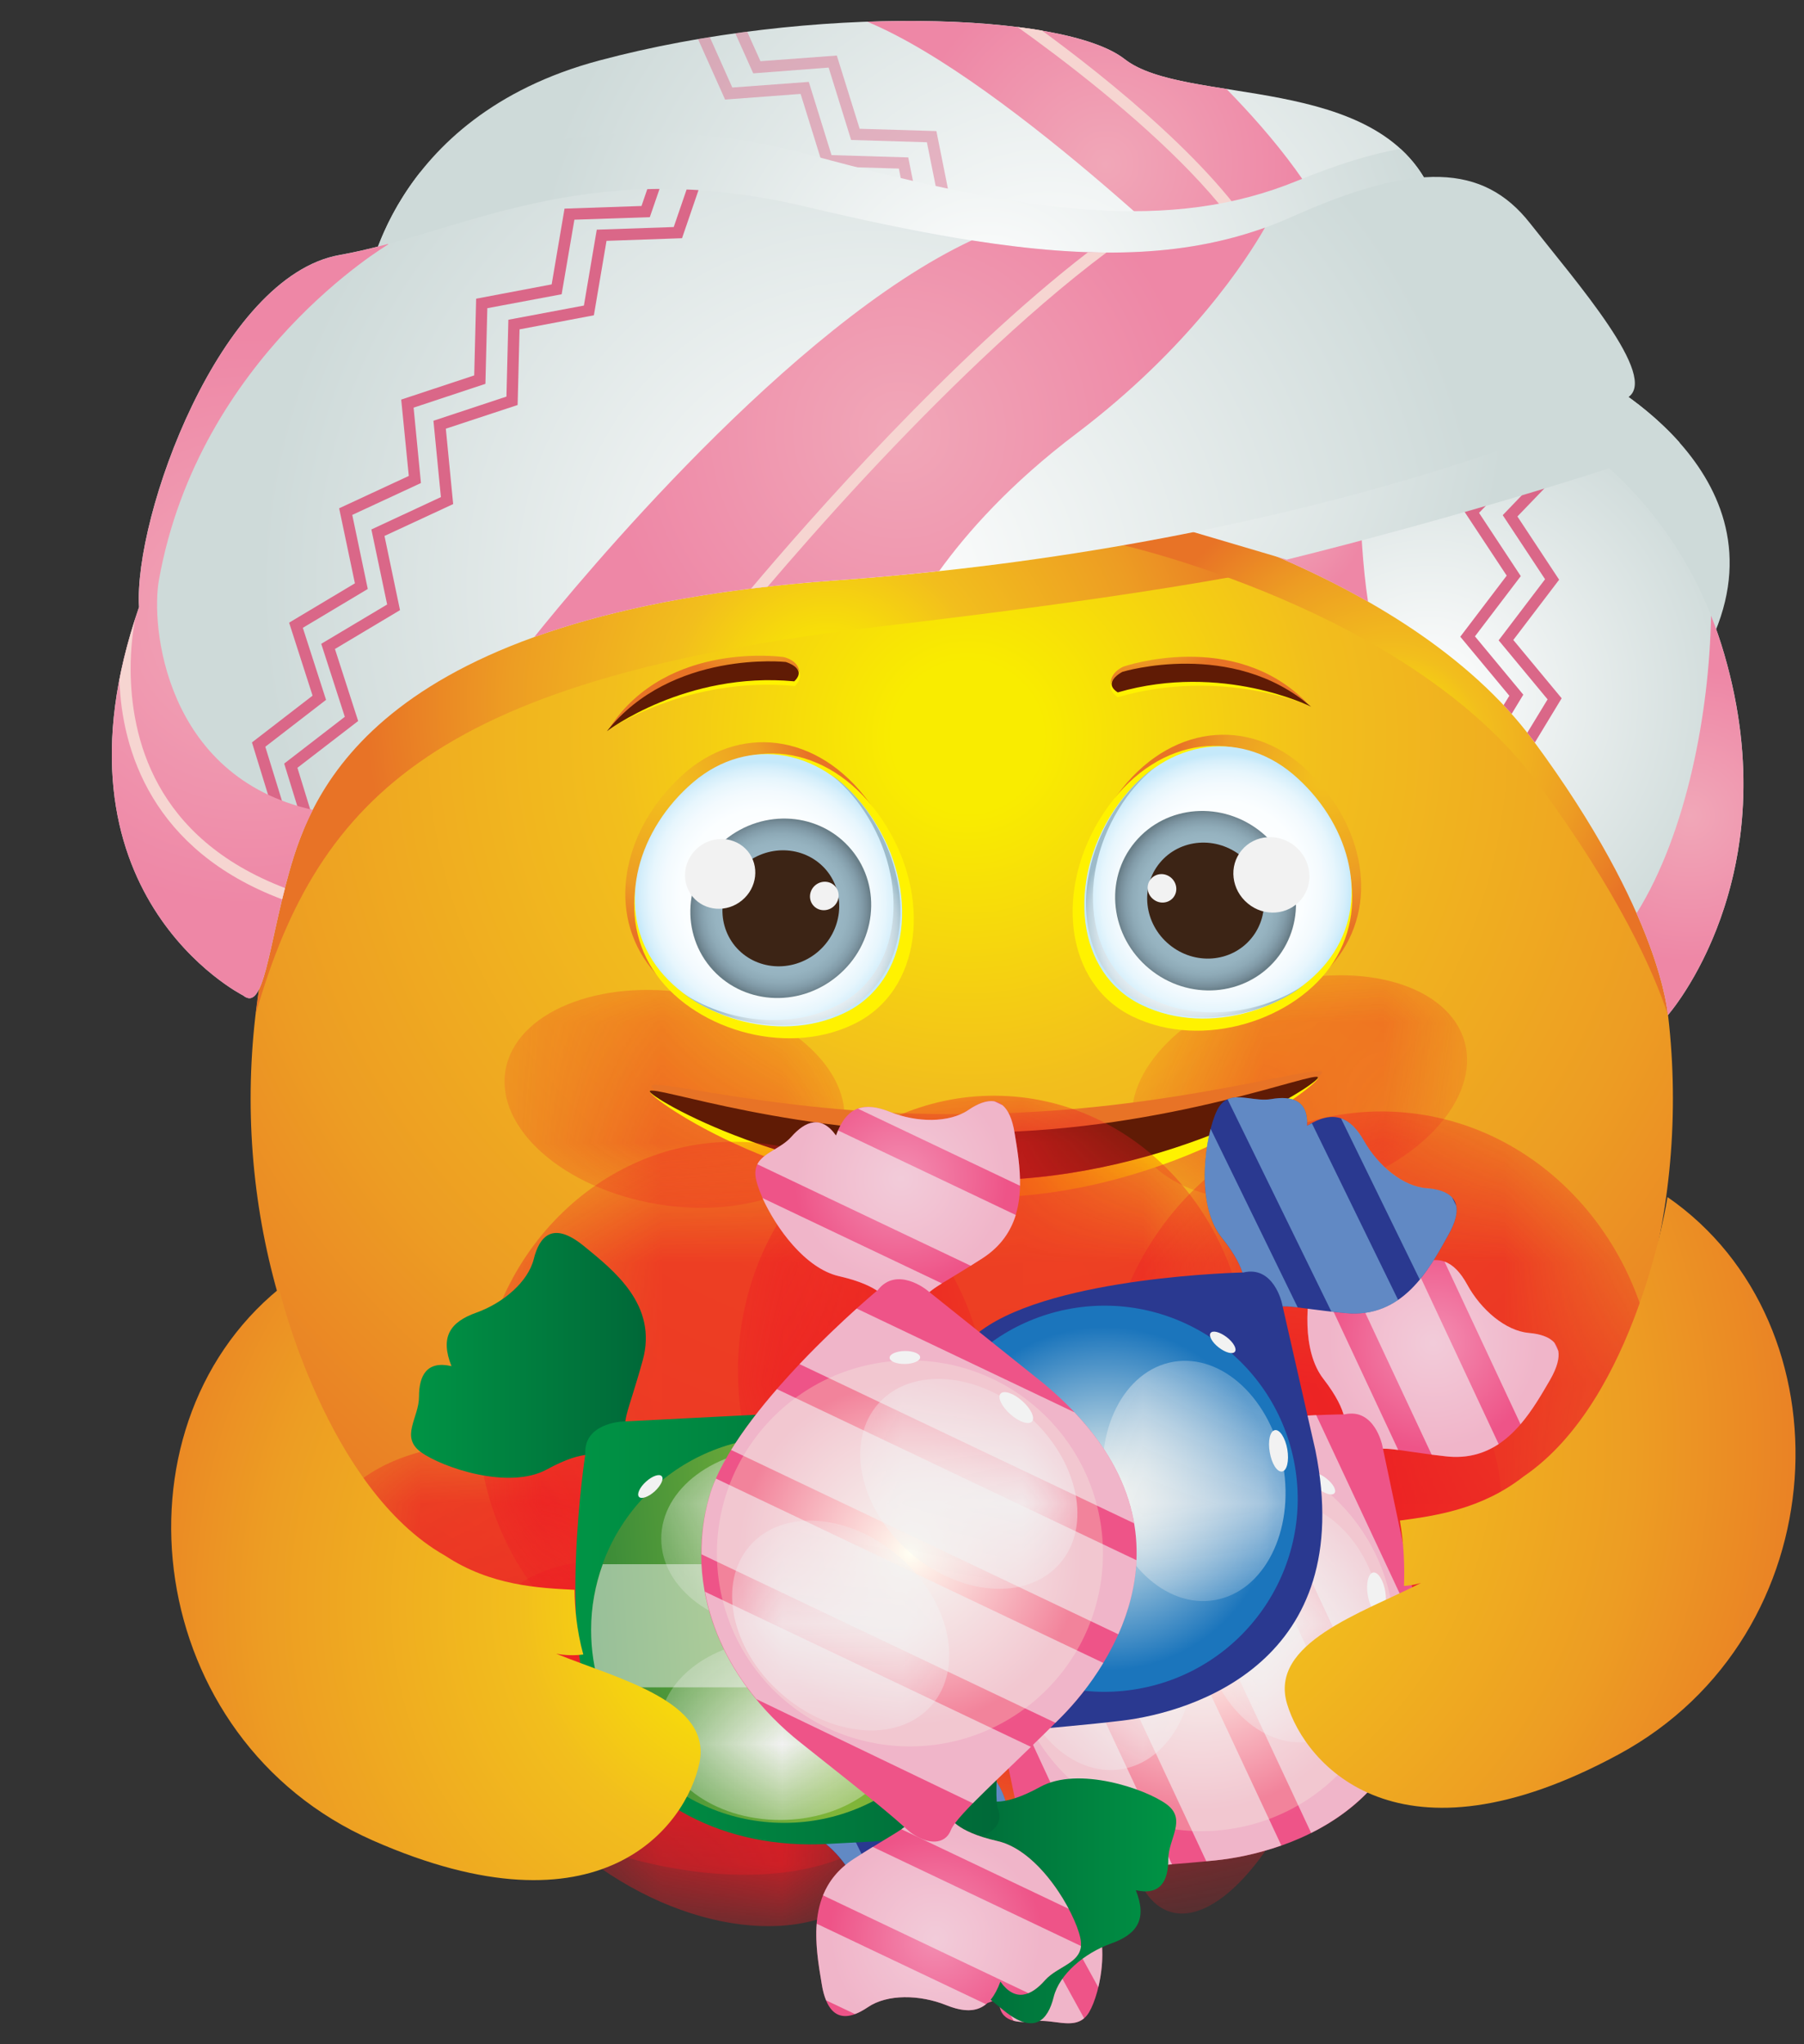 <svg width="15" height="17" viewBox="0 0 15 17" fill="none" xmlns="http://www.w3.org/2000/svg">
<rect x="0" y="0" width="15" height="17" fill="#333333" stroke="none"/>
<path d="M7.997 15.049C11.263 15.049 13.91 12.402 13.91 9.136C13.91 5.871 11.263 3.223 7.997 3.223C4.732 3.223 2.084 5.871 2.084 9.136C2.084 12.402 4.732 15.049 7.997 15.049Z" fill="url(#paint0_radial_277_100065)"/>
<mask id="mask0_277_100065" style="mask-type:luminance" maskUnits="userSpaceOnUse" x="4" y="8" width="4" height="3">
<g opacity="0.72">
<path d="M7.014 9.375C6.933 9.858 6.237 10.143 5.461 10.013C4.685 9.882 4.122 9.385 4.203 8.902C4.284 8.419 4.98 8.133 5.756 8.264C6.532 8.395 7.095 8.892 7.014 9.375Z" fill="url(#paint1_radial_277_100065)"/>
</g>
</mask>
<g mask="url(#mask0_277_100065)">
<path opacity="0.72" d="M7.014 9.375C6.933 9.858 6.237 10.143 5.461 10.013C4.685 9.882 4.122 9.385 4.203 8.902C4.284 8.419 4.98 8.133 5.756 8.264C6.532 8.395 7.095 8.892 7.014 9.375Z" fill="#ED1C24"/>
</g>
<mask id="mask1_277_100065" style="mask-type:luminance" maskUnits="userSpaceOnUse" x="9" y="8" width="4" height="2">
<g opacity="0.72">
<path d="M12.178 8.664C12.31 9.136 11.802 9.69 11.043 9.901C10.285 10.112 9.564 9.901 9.433 9.429C9.301 8.958 9.809 8.404 10.568 8.192C11.326 7.981 12.047 8.193 12.178 8.664Z" fill="url(#paint2_radial_277_100065)"/>
</g>
</mask>
<g mask="url(#mask1_277_100065)">
<path opacity="0.72" d="M12.178 8.664C12.309 9.136 11.801 9.69 11.043 9.901C10.285 10.112 9.564 9.901 9.432 9.429C9.301 8.957 9.809 8.403 10.567 8.192C11.325 7.981 12.046 8.193 12.178 8.664Z" fill="#ED1C24"/>
</g>
<path d="M10.96 8.962C10.981 9.011 9.779 9.937 8.201 9.959C6.623 10.002 5.385 9.127 5.404 9.077C5.414 9.004 6.646 9.535 8.191 9.491C9.737 9.471 10.946 8.889 10.96 8.962Z" fill="#FFF200"/>
<path d="M10.993 8.916C11.014 8.967 9.776 9.795 8.198 9.817C6.62 9.86 5.397 9.083 5.416 9.032C5.426 8.956 6.626 9.305 8.171 9.261C9.717 9.241 10.98 8.841 10.993 8.916Z" fill="url(#paint3_radial_277_100065)"/>
<path d="M10.959 8.96C10.98 9.002 9.776 9.791 8.198 9.815C6.62 9.856 5.384 9.117 5.403 9.075C5.414 9.013 6.644 9.46 8.189 9.418C9.735 9.396 10.946 8.898 10.959 8.96Z" fill="#601B05"/>
<path d="M6.515 5.464C6.515 5.464 5.553 5.323 5.074 6.045C5.074 6.045 5.741 5.55 6.643 5.635C6.673 5.494 6.515 5.464 6.515 5.464Z" fill="url(#paint4_radial_277_100065)"/>
<path d="M6.547 5.514C6.547 5.514 5.623 5.438 5.053 6.074C5.053 6.074 5.708 5.619 6.61 5.705C6.735 5.569 6.547 5.514 6.547 5.514Z" fill="#FFF200"/>
<path d="M6.533 5.505C6.533 5.505 5.584 5.403 5.046 6.081C5.046 6.081 5.701 5.581 6.604 5.666C6.718 5.557 6.533 5.505 6.533 5.505Z" fill="#601B05"/>
<path d="M9.343 5.543C9.343 5.543 10.262 5.225 10.867 5.845C10.867 5.845 10.12 5.483 9.249 5.735C9.193 5.602 9.343 5.543 9.343 5.543Z" fill="url(#paint5_radial_277_100065)"/>
<path d="M9.319 5.599C9.319 5.599 10.213 5.352 10.892 5.871C10.892 5.871 10.164 5.546 9.293 5.798C9.145 5.688 9.319 5.599 9.319 5.599Z" fill="#FFF200"/>
<path d="M9.333 5.587C9.333 5.587 10.247 5.31 10.901 5.877C10.901 5.877 10.164 5.506 9.294 5.758C9.161 5.673 9.333 5.587 9.333 5.587Z" fill="#601B05"/>
<mask id="mask2_277_100065" style="mask-type:luminance" maskUnits="userSpaceOnUse" x="2" y="11" width="6" height="5">
<g opacity="0.87">
<path d="M7.59 14.932C7.233 15.699 5.851 15.813 4.503 15.185C3.156 14.558 2.354 13.427 2.712 12.659C3.069 11.891 4.451 11.777 5.798 12.405C7.146 13.033 7.948 14.164 7.59 14.932Z" fill="url(#paint6_radial_277_100065)"/>
</g>
</mask>
<g mask="url(#mask2_277_100065)">
<path opacity="0.87" d="M7.59 14.932C7.233 15.699 5.851 15.813 4.503 15.185C3.156 14.558 2.354 13.427 2.712 12.659C3.069 11.891 4.451 11.777 5.798 12.405C7.146 13.033 7.948 14.164 7.59 14.932Z" fill="#ED1C24"/>
</g>
<mask id="mask3_277_100065" style="mask-type:luminance" maskUnits="userSpaceOnUse" x="6" y="10" width="7" height="6">
<g opacity="0.87">
<path d="M12.41 12.022C12.765 13.117 11.814 14.406 10.286 14.902C8.758 15.397 7.231 14.911 6.876 13.816C6.521 12.721 7.472 11.431 9 10.936C10.528 10.441 12.055 10.927 12.41 12.022Z" fill="url(#paint7_radial_277_100065)"/>
</g>
</mask>
<g mask="url(#mask3_277_100065)">
<path opacity="0.87" d="M12.409 12.022C12.764 13.117 11.813 14.406 10.285 14.902C8.757 15.397 7.231 14.911 6.876 13.816C6.521 12.721 7.471 11.431 8.999 10.936C10.527 10.441 12.054 10.927 12.409 12.022Z" fill="#ED1C24"/>
</g>
<path d="M2.127 8.43C2.656 6.593 3.674 5.639 7.325 5.209C9.064 5.004 10.543 4.79 11.652 4.491C10.646 3.698 9.377 3.223 7.997 3.223C4.97 3.223 2.477 5.498 2.127 8.43Z" fill="url(#paint8_radial_277_100065)"/>
<path d="M3.046 2.401C3.046 2.401 3.223 0.973 4.983 0.503C6.742 0.033 8.854 0.1 9.351 0.492C9.849 0.883 11.47 0.598 11.903 1.599C12.336 2.6 13.194 3.088 13.194 3.088C13.194 3.088 14.832 3.877 14.261 5.254" fill="url(#paint9_radial_277_100065)"/>
<path d="M10.286 2.556L11.176 2.143C11.005 1.646 10.584 1.134 10.198 0.74C9.844 0.684 9.528 0.63 9.352 0.492C9.061 0.263 8.216 0.145 7.212 0.181C8.411 0.681 10.286 2.556 10.286 2.556Z" fill="url(#paint10_radial_277_100065)"/>
<path d="M10.866 3.964L9.305 4.526C9.305 4.526 11.713 5.06 12.782 6.508C13.468 7.437 13.753 8.091 13.869 8.441C13.643 6.512 12.49 4.867 10.866 3.964Z" fill="url(#paint11_radial_277_100065)"/>
<path d="M9.272 4.177C9.272 4.177 11.68 4.711 12.749 6.159C13.819 7.607 13.868 8.442 13.868 8.442C13.868 8.442 14.879 7.3 14.337 5.44C13.795 3.58 12.093 3.161 12.093 3.161" fill="url(#paint12_radial_277_100065)"/>
<path d="M9.871 4.348C10.274 4.479 10.83 4.693 11.375 5.004C11.285 4.42 11.303 3.605 11.303 3.605L9.871 4.348Z" fill="url(#paint13_radial_277_100065)"/>
<path d="M10.52 2.088C10.169 1.415 9.194 0.642 8.664 0.254C8.6 0.243 8.532 0.233 8.461 0.225C8.631 0.346 8.891 0.538 9.171 0.768C9.658 1.167 10.204 1.683 10.435 2.132L10.52 2.088Z" fill="#F6D5D1"/>
<path d="M12.645 4.791L12.298 4.265L12.734 3.812L12.483 3.306C12.434 3.284 12.389 3.264 12.348 3.248L12.619 3.794L12.176 4.254L12.528 4.787L12.142 5.295L12.55 5.786L12.502 5.864C12.525 5.888 12.547 5.913 12.569 5.937L12.666 5.777L12.264 5.292L12.645 4.791ZM12.964 4.821L12.617 4.295L13.053 3.842L12.897 3.528C12.846 3.496 12.795 3.466 12.746 3.438L12.937 3.824L12.495 4.284L12.847 4.817L12.461 5.325L12.868 5.816L12.699 6.094C12.716 6.116 12.733 6.137 12.749 6.158C12.754 6.164 12.758 6.169 12.762 6.175L12.985 5.807L12.583 5.322L12.964 4.821Z" fill="#DA6788"/>
<path opacity="0.45" d="M8.979 2.826L8.362 2.66L8.31 2.023L7.677 1.934L7.552 1.309L6.914 1.29L6.725 0.681L6.089 0.728L5.902 0.309C5.869 0.315 5.837 0.32 5.804 0.325L6.029 0.828L6.657 0.781L6.844 1.383L7.474 1.402L7.597 2.02L8.221 2.107L8.272 2.734L8.88 2.898L8.848 3.526L9.426 3.773L9.377 4.011L9.469 4.035L9.535 3.717L8.947 3.464L8.979 2.826ZM9.18 3.245L9.213 2.606L8.595 2.441L8.543 1.804L7.911 1.715L7.786 1.09L7.148 1.071L6.958 0.462L6.323 0.509L6.213 0.264C6.18 0.268 6.147 0.273 6.114 0.277L6.263 0.61L6.89 0.562L7.077 1.164L7.707 1.183L7.831 1.801L8.454 1.888L8.506 2.515L9.113 2.679L9.082 3.307L9.659 3.554L9.556 4.057L9.648 4.081L9.768 3.498L9.18 3.245Z" fill="#DA6788"/>
<path d="M13.354 3.177C13.257 3.118 13.194 3.088 13.194 3.088C13.194 3.088 12.337 2.6 11.903 1.599C11.84 1.453 11.751 1.335 11.645 1.238C11.401 1.28 11.118 1.368 10.785 1.504C9.738 1.933 8.566 1.784 6.747 1.291C5.299 0.898 4.331 1.217 3.491 1.436C3.106 1.927 3.046 2.401 3.046 2.401L9.785 4.116C11.625 3.814 12.888 3.375 13.354 3.177Z" fill="url(#paint14_radial_277_100065)"/>
<path d="M10.699 4.654C12.029 4.325 13.622 3.843 13.966 3.681C13.623 3.295 13.194 3.087 13.194 3.087C13.194 3.087 12.479 2.679 12.025 1.845C11.801 1.9 11.548 1.99 11.257 2.118C10.203 2.583 9.005 2.475 7.139 2.045C5.304 1.623 4.246 2.259 3.245 2.451L10.699 4.654Z" fill="url(#paint15_radial_277_100065)"/>
<path d="M2.021 8.278C2.021 8.278 0.333 7.428 1.156 5.048C1.11 4.298 1.828 2.296 2.825 2.12C3.823 1.945 4.863 1.282 6.697 1.718C8.53 2.153 9.707 2.265 10.74 1.804C11.772 1.342 12.333 1.363 12.72 1.854C13.106 2.345 13.803 3.14 13.533 3.307C13.262 3.475 10.753 4.555 6.944 4.827C3.136 5.099 2.593 6.577 2.402 7.261C2.23 7.879 2.196 8.421 2.021 8.278Z" fill="url(#paint16_radial_277_100065)"/>
<path d="M10.518 1.893C9.83 2.141 9.064 2.154 8.08 1.999C6.573 2.703 4.808 4.842 4.442 5.298C5.062 5.075 5.874 4.904 6.944 4.827C7.241 4.806 7.528 4.78 7.809 4.749C8.038 4.431 8.399 4.022 8.951 3.605C9.897 2.889 10.37 2.153 10.518 1.893Z" fill="url(#paint17_radial_277_100065)"/>
<path d="M5.709 1.576L5.602 1.888L4.962 1.91L4.855 2.541L4.227 2.659L4.211 3.298L3.604 3.499L3.666 4.134L3.088 4.403L3.219 5.027L2.671 5.354L2.867 5.961L2.363 6.35L2.529 6.888C2.546 6.846 2.567 6.803 2.588 6.759L2.473 6.385L2.978 5.996L2.785 5.397L3.326 5.074L3.197 4.457L3.768 4.192L3.707 3.565L4.304 3.368L4.32 2.739L4.938 2.622L5.043 2.003L5.671 1.981L5.808 1.581C5.775 1.579 5.742 1.577 5.709 1.576ZM2.711 5.82L2.518 5.221L3.058 4.898L2.929 4.282L3.5 4.017L3.439 3.39L4.036 3.192L4.052 2.563L4.67 2.447L4.776 1.827L5.403 1.806L5.484 1.571C5.449 1.571 5.416 1.572 5.382 1.573L5.334 1.713L4.694 1.735L4.587 2.365L3.959 2.484L3.943 3.122L3.336 3.323L3.399 3.958L2.82 4.227L2.951 4.851L2.404 5.178L2.599 5.785L2.095 6.174L2.372 7.075L2.464 7.047L2.206 6.21L2.711 5.82Z" fill="#DA6788"/>
<path d="M6.383 4.879C6.581 4.647 6.868 4.317 7.209 3.951C7.784 3.335 8.508 2.618 9.2 2.1C9.149 2.1 9.098 2.099 9.046 2.098C7.912 2.973 6.726 4.324 6.245 4.895C6.29 4.889 6.337 4.884 6.383 4.879Z" fill="#F6D5D1"/>
<path d="M2.601 6.735C1.365 6.459 1.252 5.194 1.322 4.821C1.655 2.961 3.229 2.032 3.229 2.032L3.225 2.029C3.09 2.066 2.957 2.097 2.825 2.121C1.828 2.296 1.11 4.299 1.156 5.049C0.333 7.429 2.021 8.278 2.021 8.278C2.196 8.421 2.23 7.879 2.402 7.261C2.443 7.115 2.5 6.934 2.601 6.735Z" fill="url(#paint18_radial_277_100065)"/>
<path d="M0.993 5.654C1.012 6.235 1.26 7.07 2.346 7.479C2.354 7.448 2.362 7.417 2.37 7.385C1.276 6.967 1.089 6.125 1.086 5.565C1.086 5.392 1.105 5.25 1.122 5.156C1.066 5.33 1.023 5.497 0.993 5.654Z" fill="#F6D5D1"/>
<path d="M14.228 5.122C14.227 5.121 14.227 5.12 14.227 5.12C14.213 5.927 14.024 6.929 13.608 7.595C13.85 8.144 13.868 8.442 13.868 8.442C13.868 8.442 14.586 7.631 14.487 6.263C14.468 6.006 14.421 5.731 14.337 5.441C14.321 5.384 14.303 5.33 14.285 5.276C14.267 5.223 14.248 5.172 14.228 5.122Z" fill="url(#paint19_radial_277_100065)"/>
<mask id="mask4_277_100065" style="mask-type:luminance" maskUnits="userSpaceOnUse" x="3" y="12" width="5" height="5">
<g opacity="0.87">
<path d="M7.298 15.617C6.9 16.185 5.863 16.145 4.983 15.528C4.102 14.911 3.71 13.95 4.108 13.382C4.506 12.814 5.543 12.854 6.424 13.471C7.304 14.088 7.696 15.049 7.298 15.617Z" fill="url(#paint20_radial_277_100065)"/>
</g>
</mask>
<g mask="url(#mask4_277_100065)">
<path opacity="0.87" d="M7.298 15.617C6.9 16.185 5.863 16.145 4.983 15.528C4.102 14.911 3.71 13.95 4.108 13.382C4.506 12.814 5.543 12.854 6.424 13.471C7.304 14.088 7.696 15.049 7.298 15.617Z" fill="#ED1C24"/>
</g>
<mask id="mask5_277_100065" style="mask-type:luminance" maskUnits="userSpaceOnUse" x="9" y="12" width="3" height="4">
<g opacity="0.87">
<path d="M10.795 12.514C11.19 12.639 11.272 13.497 10.978 14.432C10.683 15.366 10.123 16.023 9.728 15.898C9.332 15.773 9.25 14.915 9.545 13.98C9.84 13.046 10.399 12.389 10.795 12.514Z" fill="url(#paint21_radial_277_100065)"/>
</g>
</mask>
<g mask="url(#mask5_277_100065)">
<path opacity="0.87" d="M10.795 12.514C11.19 12.639 11.272 13.497 10.978 14.432C10.683 15.366 10.123 16.023 9.728 15.898C9.332 15.773 9.25 14.915 9.545 13.98C9.84 13.046 10.399 12.389 10.795 12.514Z" fill="#ED1C24"/>
</g>
<path d="M7.267 6.731C7.678 7.35 7.599 8.151 7.021 8.426C6.444 8.703 5.665 8.455 5.353 7.967C5.039 7.476 5.23 6.824 5.708 6.416C6.188 6.01 6.854 6.109 7.267 6.731Z" fill="url(#paint22_radial_277_100065)"/>
<path d="M7.34 6.824C7.751 7.443 7.673 8.244 7.094 8.519C6.517 8.796 5.739 8.549 5.427 8.06C5.113 7.569 5.304 6.917 5.782 6.509C6.262 6.104 6.928 6.203 7.34 6.824Z" fill="#FFF200"/>
<path d="M7.254 6.805C7.647 7.397 7.573 8.162 7.019 8.425C6.468 8.69 5.724 8.453 5.425 7.986C5.125 7.517 5.308 6.894 5.765 6.504C6.223 6.116 6.86 6.211 7.254 6.805Z" fill="url(#paint23_radial_277_100065)"/>
<path d="M6.905 6.439C7.006 6.518 7.101 6.619 7.183 6.742C7.572 7.326 7.505 8.097 6.953 8.365C6.545 8.572 6.022 8.489 5.678 8.259C6.024 8.52 6.58 8.625 7.009 8.41C7.564 8.144 7.63 7.373 7.238 6.786C7.141 6.64 7.027 6.523 6.905 6.439Z" fill="url(#paint24_radial_277_100065)"/>
<path d="M7.08 7.067C7.339 7.379 7.285 7.851 6.96 8.119C6.635 8.388 6.163 8.352 5.904 8.04C5.645 7.727 5.699 7.256 6.024 6.988C6.349 6.719 6.821 6.754 7.08 7.067Z" fill="url(#paint25_radial_277_100065)"/>
<path d="M6.873 7.239C7.039 7.441 7.005 7.746 6.795 7.92C6.585 8.093 6.28 8.07 6.112 7.868C5.946 7.666 5.98 7.362 6.19 7.188C6.4 7.014 6.705 7.037 6.873 7.239Z" fill="#3C2415"/>
<path d="M6.217 7.078C6.317 7.2 6.296 7.383 6.17 7.487C6.044 7.592 5.86 7.578 5.759 7.457C5.659 7.335 5.68 7.152 5.806 7.047C5.932 6.943 6.116 6.957 6.217 7.078Z" fill="#F2F2F2"/>
<path d="M6.947 7.374C6.988 7.423 6.98 7.498 6.928 7.541C6.877 7.583 6.802 7.578 6.761 7.528C6.72 7.479 6.728 7.404 6.78 7.361C6.831 7.319 6.906 7.324 6.947 7.374Z" fill="#F2F2F2"/>
<path d="M9.25 6.668C8.839 7.287 8.918 8.088 9.496 8.363C10.073 8.64 10.852 8.393 11.164 7.904C11.478 7.413 11.287 6.761 10.809 6.353C10.329 5.948 9.663 6.047 9.25 6.668Z" fill="url(#paint26_radial_277_100065)"/>
<path d="M9.177 6.761C8.766 7.38 8.844 8.181 9.423 8.456C10 8.733 10.778 8.485 11.09 7.997C11.404 7.506 11.213 6.854 10.735 6.446C10.255 6.04 9.589 6.139 9.177 6.761Z" fill="#FFF200"/>
<path d="M9.262 6.74C8.87 7.332 8.944 8.098 9.498 8.36C10.049 8.625 10.793 8.388 11.091 7.921C11.392 7.452 11.209 6.829 10.752 6.439C10.293 6.052 9.657 6.146 9.262 6.74Z" fill="url(#paint27_radial_277_100065)"/>
<path d="M9.612 6.375C9.511 6.454 9.416 6.555 9.334 6.678C8.945 7.261 9.012 8.033 9.564 8.301C9.971 8.508 10.494 8.425 10.839 8.195C10.493 8.456 9.937 8.561 9.507 8.346C8.953 8.08 8.887 7.308 9.279 6.721C9.376 6.576 9.49 6.459 9.612 6.375Z" fill="url(#paint28_radial_277_100065)"/>
<path d="M9.436 7.004C9.177 7.316 9.231 7.787 9.556 8.056C9.881 8.325 10.354 8.289 10.612 7.977C10.871 7.664 10.817 7.193 10.492 6.924C10.168 6.656 9.695 6.691 9.436 7.004Z" fill="url(#paint29_radial_277_100065)"/>
<path d="M9.644 7.175C9.477 7.377 9.512 7.682 9.722 7.855C9.932 8.029 10.237 8.006 10.404 7.804C10.571 7.602 10.537 7.297 10.327 7.124C10.117 6.95 9.811 6.973 9.644 7.175Z" fill="#3C2415"/>
<path d="M10.324 7.071C10.215 7.202 10.238 7.4 10.375 7.513C10.511 7.627 10.71 7.611 10.819 7.48C10.928 7.349 10.905 7.15 10.768 7.037C10.632 6.925 10.433 6.939 10.324 7.071Z" fill="#F2F2F2"/>
<path d="M9.569 7.31C9.527 7.36 9.536 7.435 9.588 7.477C9.639 7.52 9.714 7.514 9.755 7.465C9.796 7.415 9.787 7.341 9.736 7.298C9.684 7.255 9.61 7.261 9.569 7.31Z" fill="#F2F2F2"/>
<mask id="mask6_277_100065" style="mask-type:luminance" maskUnits="userSpaceOnUse" x="3" y="9" width="6" height="6">
<g opacity="0.87">
<path d="M6.021 14.046C4.85 14.009 3.934 12.96 3.974 11.703C4.015 10.446 4.997 9.458 6.167 9.496C7.337 9.533 8.253 10.582 8.213 11.839C8.173 13.096 7.191 14.084 6.021 14.046Z" fill="url(#paint30_radial_277_100065)"/>
</g>
</mask>
<g mask="url(#mask6_277_100065)">
<path opacity="0.87" d="M6.02 14.047C4.85 14.009 3.934 12.96 3.974 11.703C4.014 10.446 4.996 9.458 6.167 9.496C7.337 9.533 8.253 10.582 8.212 11.839C8.172 13.096 7.19 14.084 6.02 14.047Z" fill="#ED1C24"/>
</g>
<mask id="mask7_277_100065" style="mask-type:luminance" maskUnits="userSpaceOnUse" x="6" y="9" width="5" height="5">
<g opacity="0.87">
<path d="M8.183 13.664C7.013 13.626 6.097 12.577 6.137 11.32C6.177 10.063 7.159 9.075 8.329 9.113C9.499 9.15 10.416 10.2 10.375 11.456C10.335 12.713 9.353 13.701 8.183 13.664Z" fill="url(#paint31_radial_277_100065)"/>
</g>
</mask>
<g mask="url(#mask7_277_100065)">
<path opacity="0.87" d="M8.183 13.664C7.013 13.626 6.097 12.577 6.137 11.32C6.177 10.063 7.159 9.075 8.329 9.113C9.499 9.15 10.416 10.2 10.375 11.456C10.335 12.713 9.353 13.701 8.183 13.664Z" fill="#ED1C24"/>
</g>
<mask id="mask8_277_100065" style="mask-type:luminance" maskUnits="userSpaceOnUse" x="9" y="9" width="5" height="6">
<g opacity="0.87">
<path d="M11.397 14.188C10.125 14.148 9.13 13.008 9.173 11.642C9.217 10.277 10.284 9.203 11.556 9.244C12.827 9.285 13.823 10.425 13.779 11.79C13.735 13.155 12.668 14.229 11.397 14.188Z" fill="url(#paint32_radial_277_100065)"/>
</g>
</mask>
<g mask="url(#mask8_277_100065)">
<path opacity="0.87" d="M11.397 14.188C10.125 14.148 9.13 13.008 9.173 11.642C9.217 10.277 10.284 9.203 11.556 9.244C12.827 9.285 13.823 10.425 13.779 11.79C13.735 13.155 12.668 14.229 11.397 14.188Z" fill="#ED1C24"/>
</g>
<path d="M11.181 11.874C11.181 11.874 11.226 11.754 11.004 11.467C10.781 11.181 10.883 10.601 10.982 10.409C11.08 10.216 11.262 10.349 11.434 10.321C11.607 10.294 11.742 10.337 11.728 10.549C11.948 10.417 12.086 10.476 12.199 10.683C12.313 10.891 12.518 11.068 12.713 11.085C12.909 11.102 13.052 11.193 12.888 11.476C12.723 11.759 12.498 12.165 12.023 12.111C11.547 12.057 11.475 12.005 11.377 12.101" fill="url(#paint33_radial_277_100065)"/>
<path opacity="0.61" d="M12.461 12.009L11.768 10.528C11.755 10.535 11.742 10.54 11.728 10.549C11.742 10.337 11.607 10.294 11.434 10.321C11.306 10.342 11.172 10.273 11.071 10.317L11.904 12.097C11.941 12.101 11.979 12.106 12.023 12.111C12.2 12.131 12.343 12.087 12.461 12.009ZM11.626 12.058L10.926 10.561C10.856 10.817 10.825 11.237 11.004 11.467C11.226 11.754 11.181 11.874 11.181 11.874L11.377 12.1C11.437 12.042 11.488 12.039 11.626 12.058ZM12.888 11.476C12.948 11.371 12.967 11.293 12.957 11.235L12.925 11.167C12.882 11.117 12.804 11.093 12.713 11.085C12.518 11.068 12.313 10.891 12.2 10.683C12.145 10.583 12.084 10.518 12.011 10.492L12.643 11.844C12.743 11.727 12.821 11.591 12.888 11.476Z" fill="#F2F2F2"/>
<path d="M8.856 15.487C8.856 15.487 8.81 15.589 9.032 15.833C9.255 16.078 9.153 16.571 9.055 16.735C8.956 16.899 8.775 16.786 8.602 16.809C8.429 16.832 8.294 16.796 8.309 16.616C8.088 16.728 7.95 16.678 7.837 16.501C7.724 16.324 7.519 16.174 7.323 16.159C7.127 16.144 6.984 16.067 7.149 15.826C7.313 15.585 7.539 15.239 8.014 15.285C8.489 15.331 8.561 15.376 8.659 15.294" fill="url(#paint34_radial_277_100065)"/>
<path opacity="0.61" d="M7.149 15.826C7.121 15.867 7.103 15.902 7.091 15.934L7.204 16.139C7.239 16.149 7.28 16.156 7.323 16.159C7.519 16.174 7.724 16.324 7.837 16.501C7.908 16.613 7.99 16.674 8.097 16.675L7.436 15.473C7.315 15.58 7.225 15.714 7.149 15.826ZM9.014 16.784L8.202 15.305C8.147 15.299 8.086 15.292 8.014 15.285C7.861 15.27 7.734 15.296 7.626 15.346L8.428 16.805C8.476 16.818 8.536 16.818 8.602 16.809C8.753 16.789 8.911 16.873 9.014 16.784ZM8.479 15.338L9.132 16.526C9.185 16.308 9.191 16.008 9.032 15.833C8.81 15.589 8.856 15.487 8.856 15.487L8.659 15.294C8.61 15.335 8.568 15.344 8.479 15.338Z" fill="#F2F2F2"/>
<path d="M11.179 11.762C11.179 11.762 9.619 11.767 8.996 12.203C8.373 12.639 8.11 13.421 8.291 14.261C8.472 15.102 8.485 15.18 8.522 15.416C8.565 15.586 8.676 15.681 8.795 15.614C8.913 15.547 9.522 15.531 10.107 15.471C10.693 15.411 12.079 15.015 11.752 13.248C11.493 12.018 11.493 12.018 11.493 12.018C11.493 12.018 11.428 11.706 11.179 11.762Z" fill="url(#paint35_radial_277_100065)"/>
<path d="M10.242 15.208C9.366 15.347 8.544 14.748 8.406 13.873C8.267 12.997 8.865 12.175 9.741 12.037C10.617 11.899 11.439 12.497 11.577 13.372C11.715 14.248 11.117 15.07 10.242 15.208Z" fill="url(#paint36_radial_277_100065)"/>
<mask id="mask9_277_100065" style="mask-type:luminance" maskUnits="userSpaceOnUse" x="8" y="12" width="2" height="3">
<path d="M9.009 12.726C9.419 12.661 9.821 13.054 9.908 13.602C9.995 14.151 9.732 14.648 9.322 14.713C8.912 14.777 8.509 14.385 8.423 13.837C8.336 13.288 8.599 12.791 9.009 12.726Z" fill="url(#paint37_linear_277_100065)"/>
</mask>
<g mask="url(#mask9_277_100065)">
<path d="M9.009 12.726C9.419 12.661 9.822 13.054 9.909 13.602C9.995 14.151 9.733 14.648 9.323 14.713C8.913 14.777 8.51 14.385 8.423 13.837C8.337 13.288 8.599 12.791 9.009 12.726Z" fill="#F2F2F2"/>
</g>
<mask id="mask10_277_100065" style="mask-type:luminance" maskUnits="userSpaceOnUse" x="9" y="12" width="3" height="3">
<path d="M10.895 14.482C10.485 14.547 10.082 14.154 9.996 13.606C9.909 13.057 10.171 12.56 10.581 12.495C10.992 12.431 11.394 12.823 11.481 13.371C11.568 13.92 11.305 14.417 10.895 14.482Z" fill="url(#paint38_linear_277_100065)"/>
</mask>
<g mask="url(#mask10_277_100065)">
<path d="M10.895 14.482C10.485 14.547 10.082 14.154 9.996 13.606C9.909 13.057 10.171 12.56 10.581 12.495C10.992 12.431 11.394 12.823 11.481 13.371C11.568 13.92 11.305 14.417 10.895 14.482Z" fill="#F2F2F2"/>
</g>
<path d="M11.473 13.422C11.432 13.429 11.387 13.357 11.372 13.261C11.357 13.166 11.378 13.084 11.418 13.077C11.459 13.071 11.504 13.143 11.519 13.238C11.534 13.333 11.513 13.416 11.473 13.422Z" fill="#F2F2F2"/>
<path d="M11.096 12.417C11.077 12.441 11.017 12.424 10.962 12.38C10.907 12.336 10.878 12.281 10.897 12.258C10.916 12.235 10.975 12.251 11.03 12.296C11.085 12.339 11.115 12.394 11.096 12.417Z" fill="#F2F2F2"/>
<path opacity="0.61" d="M8.235 13.745L9.075 15.559C9.252 15.54 9.49 15.524 9.745 15.504L8.473 12.784C8.317 13.066 8.236 13.394 8.235 13.745ZM10.654 15.347L9.143 12.116C9.09 12.143 9.04 12.172 8.995 12.203C8.863 12.296 8.748 12.404 8.649 12.525L10.03 15.478C10.056 15.476 10.081 15.473 10.106 15.471C10.252 15.456 10.448 15.42 10.654 15.347ZM11.794 13.585L10.944 11.768C10.779 11.776 10.542 11.791 10.284 11.823L11.59 14.614C11.739 14.354 11.823 14.018 11.794 13.585ZM11.41 14.863L10.006 11.864C9.794 11.899 9.581 11.948 9.391 12.013L10.902 15.243C11.083 15.152 11.261 15.029 11.41 14.863Z" fill="#F2F2F2"/>
<path d="M10.343 10.697C10.343 10.697 10.386 10.576 10.159 10.293C9.932 10.01 10.024 9.429 10.119 9.235C10.214 9.041 10.398 9.17 10.57 9.14C10.743 9.11 10.879 9.151 10.868 9.362C11.086 9.227 11.225 9.284 11.342 9.489C11.458 9.695 11.666 9.868 11.862 9.882C12.058 9.896 12.203 9.984 12.043 10.27C11.883 10.556 11.664 10.966 11.188 10.92C10.713 10.874 10.639 10.822 10.543 10.92" fill="#2A3990"/>
<path opacity="0.5" d="M11.625 10.81L10.908 9.341C10.895 9.348 10.882 9.354 10.868 9.362C10.879 9.151 10.743 9.11 10.571 9.14C10.442 9.162 10.307 9.096 10.207 9.142L11.07 10.907C11.107 10.911 11.145 10.915 11.189 10.92C11.367 10.937 11.509 10.89 11.625 10.81Z" fill="#99DBF9"/>
<path opacity="0.5" d="M10.79 10.872L10.066 9.387C10 9.644 9.976 10.065 10.159 10.292C10.386 10.575 10.342 10.696 10.342 10.696L10.543 10.919C10.601 10.859 10.652 10.856 10.79 10.872Z" fill="#99DBF9"/>
<path opacity="0.5" d="M12.043 10.269C12.102 10.164 12.12 10.085 12.108 10.027L12.075 9.96C12.032 9.91 11.953 9.888 11.863 9.881C11.666 9.867 11.459 9.694 11.342 9.488C11.286 9.388 11.223 9.325 11.15 9.3L11.805 10.641C11.903 10.523 11.978 10.386 12.043 10.269Z" fill="#99DBF9"/>
<path d="M8.08 14.383C8.08 14.383 8.036 14.503 8.263 14.786C8.49 15.069 8.398 15.65 8.303 15.844C8.208 16.038 8.024 15.909 7.852 15.939C7.68 15.97 7.544 15.929 7.555 15.717C7.337 15.852 7.197 15.796 7.081 15.59C6.964 15.385 6.756 15.211 6.56 15.197C6.364 15.183 6.22 15.095 6.379 14.809C6.539 14.523 6.758 14.114 7.234 14.16C7.71 14.205 7.783 14.257 7.879 14.16" fill="#2A3990"/>
<path opacity="0.5" d="M6.38 14.809C6.353 14.856 6.336 14.899 6.325 14.936L6.441 15.175C6.477 15.186 6.517 15.193 6.561 15.196C6.757 15.21 6.965 15.384 7.081 15.589C7.155 15.72 7.238 15.789 7.345 15.789L6.661 14.389C6.541 14.517 6.454 14.676 6.38 14.809Z" fill="#99DBF9"/>
<path opacity="0.5" d="M8.264 15.902L7.422 14.18C7.367 14.174 7.306 14.167 7.234 14.16C7.08 14.145 6.954 14.178 6.848 14.238L7.677 15.938C7.726 15.952 7.786 15.951 7.852 15.939C8.003 15.913 8.162 16.009 8.264 15.902Z" fill="#99DBF9"/>
<path opacity="0.5" d="M7.7 14.213L8.376 15.598C8.424 15.341 8.425 14.988 8.263 14.786C8.036 14.503 8.079 14.383 8.079 14.383L7.879 14.159C7.831 14.208 7.789 14.219 7.7 14.213Z" fill="#99DBF9"/>
<path d="M10.339 10.582C10.339 10.582 8.78 10.613 8.164 11.06C7.548 11.506 7.299 12.292 7.494 13.13C7.689 13.967 7.702 14.045 7.743 14.28C7.789 14.45 7.902 14.543 8.019 14.474C8.136 14.405 8.745 14.379 9.33 14.309C9.914 14.239 11.293 13.82 10.937 12.059C10.658 10.833 10.658 10.833 10.658 10.833C10.658 10.833 10.588 10.523 10.339 10.582Z" fill="#2A3990"/>
<path d="M9.461 14.045C8.588 14.198 7.756 13.614 7.603 12.74C7.45 11.867 8.035 11.035 8.908 10.882C9.781 10.73 10.613 11.314 10.766 12.187C10.919 13.06 10.335 13.892 9.461 14.045Z" fill="url(#paint39_radial_277_100065)"/>
<mask id="mask11_277_100065" style="mask-type:luminance" maskUnits="userSpaceOnUse" x="7" y="11" width="3" height="3">
<path d="M8.186 11.584C8.595 11.512 9.004 11.898 9.1 12.445C9.195 12.992 8.941 13.494 8.532 13.565C8.123 13.637 7.714 13.251 7.618 12.704C7.523 12.157 7.777 11.656 8.186 11.584Z" fill="url(#paint40_linear_277_100065)"/>
</mask>
<g mask="url(#mask11_277_100065)">
<path d="M8.186 11.584C8.595 11.512 9.004 11.898 9.1 12.445C9.195 12.992 8.941 13.494 8.532 13.565C8.123 13.637 7.714 13.251 7.618 12.704C7.523 12.157 7.777 11.656 8.186 11.584Z" fill="#F2F2F2"/>
</g>
<mask id="mask12_277_100065" style="mask-type:luminance" maskUnits="userSpaceOnUse" x="9" y="11" width="2" height="3">
<path d="M10.102 13.306C9.693 13.378 9.284 12.992 9.188 12.445C9.092 11.898 9.346 11.397 9.755 11.325C10.164 11.254 10.573 11.639 10.669 12.186C10.765 12.733 10.511 13.235 10.102 13.306Z" fill="url(#paint41_linear_277_100065)"/>
</mask>
<g mask="url(#mask12_277_100065)">
<path d="M10.102 13.306C9.693 13.378 9.284 12.992 9.188 12.445C9.092 11.898 9.346 11.397 9.755 11.325C10.164 11.254 10.573 11.639 10.669 12.186C10.765 12.733 10.511 13.235 10.102 13.306Z" fill="#F2F2F2"/>
</g>
<path d="M10.558 12.078C10.574 12.173 10.62 12.245 10.661 12.237C10.701 12.23 10.72 12.148 10.704 12.053C10.687 11.957 10.641 11.886 10.601 11.893C10.56 11.9 10.541 11.983 10.558 12.078Z" fill="#F2F2F2"/>
<path d="M10.268 11.241C10.249 11.265 10.19 11.249 10.134 11.206C10.078 11.163 10.048 11.108 10.066 11.085C10.084 11.061 10.144 11.077 10.2 11.12C10.256 11.163 10.286 11.217 10.268 11.241Z" fill="#F2F2F2"/>
<path d="M4.978 12.108C4.978 12.108 4.867 12.044 4.549 12.219C4.231 12.394 3.675 12.203 3.5 12.076C3.325 11.949 3.484 11.79 3.484 11.615C3.484 11.44 3.548 11.313 3.754 11.361C3.659 11.122 3.738 10.995 3.961 10.916C4.184 10.836 4.39 10.661 4.438 10.471C4.485 10.28 4.597 10.153 4.851 10.359C5.105 10.566 5.471 10.852 5.344 11.313C5.217 11.774 5.153 11.838 5.233 11.949" fill="url(#paint42_linear_277_100065)"/>
<path d="M8.22 14.971C8.22 14.971 8.332 15.035 8.649 14.86C8.967 14.685 9.524 14.876 9.698 15.003C9.873 15.13 9.714 15.289 9.714 15.464C9.714 15.639 9.651 15.766 9.444 15.719C9.539 15.957 9.46 16.084 9.237 16.163C9.015 16.243 8.808 16.418 8.761 16.608C8.713 16.799 8.602 16.926 8.347 16.72C8.093 16.513 7.728 16.227 7.855 15.766C7.982 15.305 8.045 15.242 7.966 15.13" fill="url(#paint43_linear_277_100065)"/>
<path d="M4.867 12.092C4.867 12.092 4.628 13.634 4.962 14.317C5.296 15 6.027 15.382 6.885 15.334C7.744 15.287 7.823 15.287 8.061 15.287C8.236 15.271 8.348 15.175 8.3 15.048C8.252 14.921 8.332 14.317 8.363 13.729C8.395 13.141 8.221 11.71 6.424 11.758C5.169 11.822 5.169 11.822 5.169 11.822C5.169 11.822 4.851 11.838 4.867 12.092Z" fill="url(#paint44_linear_277_100065)"/>
<path d="M6.52 15.159C7.406 15.159 8.125 14.441 8.125 13.554C8.125 12.667 7.406 11.949 6.52 11.949C5.633 11.949 4.915 12.667 4.915 13.554C4.915 14.441 5.633 15.159 6.52 15.159Z" fill="url(#paint45_linear_277_100065)"/>
<path opacity="0.52" d="M4.915 13.554C4.915 13.721 4.94 13.881 4.987 14.032H8.053C8.1 13.881 8.125 13.721 8.125 13.554C8.125 13.362 8.09 13.179 8.028 13.008H5.012C4.95 13.179 4.915 13.362 4.915 13.554Z" fill="#F2F2F2"/>
<mask id="mask13_277_100065" style="mask-type:luminance" maskUnits="userSpaceOnUse" x="5" y="13" width="3" height="3">
<path d="M6.487 15.135C7.042 15.135 7.493 14.799 7.493 14.384C7.493 13.968 7.042 13.632 6.487 13.632C5.932 13.632 5.481 13.968 5.481 14.384C5.481 14.799 5.932 15.135 6.487 15.135Z" fill="url(#paint46_linear_277_100065)"/>
</mask>
<g mask="url(#mask13_277_100065)">
<path d="M6.487 15.135C7.042 15.135 7.493 14.799 7.493 14.384C7.493 13.968 7.042 13.632 6.487 13.632C5.932 13.632 5.481 13.968 5.481 14.384C5.481 14.799 5.932 15.135 6.487 15.135Z" fill="#F2F2F2"/>
</g>
<mask id="mask14_277_100065" style="mask-type:luminance" maskUnits="userSpaceOnUse" x="5" y="12" width="3" height="2">
<path d="M6.503 13.547C7.059 13.547 7.509 13.211 7.509 12.796C7.509 12.38 7.059 12.044 6.503 12.044C5.948 12.044 5.498 12.38 5.498 12.796C5.498 13.211 5.948 13.547 6.503 13.547Z" fill="url(#paint47_linear_277_100065)"/>
</mask>
<g mask="url(#mask14_277_100065)">
<path d="M6.503 13.547C7.059 13.547 7.509 13.211 7.509 12.796C7.509 12.38 7.059 12.044 6.503 12.044C5.948 12.044 5.498 12.38 5.498 12.796C5.498 13.211 5.948 13.547 6.503 13.547Z" fill="#F2F2F2"/>
</g>
<path d="M6.376 12.133C6.473 12.133 6.551 12.1 6.551 12.059C6.551 12.018 6.473 11.984 6.376 11.984C6.28 11.984 6.202 12.018 6.202 12.059C6.202 12.1 6.28 12.133 6.376 12.133Z" fill="#F2F2F2"/>
<path d="M5.502 12.276C5.522 12.298 5.496 12.354 5.444 12.402C5.392 12.449 5.333 12.47 5.313 12.448C5.293 12.425 5.319 12.369 5.371 12.322C5.423 12.274 5.482 12.254 5.502 12.276Z" fill="#F2F2F2"/>
<path d="M7.372 10.814C7.372 10.814 7.33 10.693 6.977 10.613C6.623 10.533 6.333 10.021 6.287 9.81C6.24 9.599 6.464 9.585 6.58 9.454C6.696 9.323 6.828 9.27 6.951 9.443C7.038 9.201 7.182 9.159 7.401 9.247C7.62 9.335 7.891 9.341 8.053 9.23C8.215 9.119 8.383 9.098 8.436 9.421C8.489 9.745 8.573 10.201 8.172 10.462C7.771 10.722 7.682 10.728 7.667 10.864" fill="url(#paint48_radial_277_100065)"/>
<path opacity="0.61" d="M8.446 10.104L6.969 9.401C6.963 9.415 6.957 9.428 6.951 9.443C6.828 9.27 6.696 9.323 6.58 9.454C6.494 9.552 6.347 9.584 6.297 9.682L8.071 10.526C8.103 10.506 8.136 10.485 8.172 10.462C8.322 10.364 8.404 10.239 8.446 10.104ZM7.832 10.673L6.34 9.963C6.449 10.204 6.692 10.548 6.977 10.613C7.33 10.693 7.372 10.814 7.372 10.814L7.667 10.864C7.676 10.781 7.713 10.746 7.832 10.673ZM8.436 9.421C8.417 9.302 8.381 9.23 8.337 9.192L8.269 9.159C8.204 9.148 8.128 9.179 8.053 9.23C7.891 9.341 7.62 9.335 7.401 9.247C7.295 9.204 7.207 9.193 7.134 9.22L8.481 9.861C8.484 9.707 8.458 9.553 8.436 9.421Z" fill="#F2F2F2"/>
<path d="M7.897 15.108C7.897 15.108 7.939 15.23 8.292 15.31C8.646 15.39 8.936 15.902 8.982 16.113C9.029 16.324 8.805 16.337 8.689 16.468C8.573 16.599 8.441 16.652 8.318 16.479C8.231 16.721 8.087 16.763 7.868 16.675C7.649 16.587 7.378 16.581 7.216 16.692C7.054 16.803 6.886 16.824 6.833 16.501C6.779 16.178 6.696 15.721 7.097 15.461C7.497 15.2 7.587 15.195 7.602 15.059" fill="url(#paint49_radial_277_100065)"/>
<path opacity="0.61" d="M6.833 16.501C6.841 16.555 6.854 16.599 6.869 16.635L7.109 16.749C7.144 16.736 7.18 16.716 7.216 16.692C7.378 16.581 7.649 16.587 7.868 16.675C8.007 16.731 8.115 16.734 8.198 16.667L6.791 15.998C6.777 16.172 6.808 16.351 6.833 16.501ZM8.988 16.183L7.257 15.359C7.21 15.388 7.157 15.421 7.097 15.46C6.967 15.544 6.889 15.649 6.843 15.762L8.551 16.575C8.598 16.556 8.644 16.518 8.688 16.468C8.79 16.354 8.975 16.329 8.988 16.183ZM7.495 15.212L8.886 15.874C8.764 15.643 8.545 15.367 8.292 15.31C7.938 15.23 7.897 15.108 7.897 15.108L7.601 15.059C7.594 15.126 7.568 15.162 7.495 15.212Z" fill="#F2F2F2"/>
<path d="M7.299 10.728C7.299 10.728 6.098 11.724 5.894 12.457C5.69 13.19 5.985 13.96 6.659 14.494C7.332 15.027 7.392 15.08 7.57 15.238C7.712 15.342 7.858 15.345 7.907 15.218C7.956 15.091 8.416 14.692 8.829 14.273C9.243 13.854 10.062 12.667 8.686 11.512C7.704 10.726 7.704 10.726 7.704 10.726C7.704 10.726 7.456 10.527 7.299 10.728Z" fill="url(#paint50_radial_277_100065)"/>
<path d="M8.767 13.983C8.179 14.646 7.165 14.707 6.501 14.12C5.838 13.531 5.777 12.517 6.365 11.853C6.953 11.19 7.968 11.129 8.631 11.717C9.294 12.305 9.355 13.32 8.767 13.983Z" fill="url(#paint51_radial_277_100065)"/>
<mask id="mask15_277_100065" style="mask-type:luminance" maskUnits="userSpaceOnUse" x="6" y="12" width="2" height="3">
<path d="M6.238 12.852C6.513 12.541 7.073 12.588 7.489 12.956C7.905 13.324 8.018 13.875 7.743 14.186C7.467 14.496 6.907 14.45 6.492 14.081C6.076 13.713 5.962 13.162 6.238 12.852Z" fill="url(#paint52_linear_277_100065)"/>
</mask>
<g mask="url(#mask15_277_100065)">
<path d="M7.489 12.956C7.073 12.587 6.513 12.541 6.238 12.851C5.962 13.162 6.076 13.713 6.492 14.081C6.907 14.449 7.467 14.496 7.743 14.185C8.018 13.875 7.904 13.324 7.489 12.956Z" fill="#F2F2F2"/>
</g>
<mask id="mask16_277_100065" style="mask-type:luminance" maskUnits="userSpaceOnUse" x="7" y="11" width="2" height="3">
<path d="M8.808 13.007C8.533 13.318 7.973 13.271 7.557 12.903C7.141 12.534 7.028 11.984 7.303 11.673C7.579 11.362 8.139 11.409 8.554 11.777C8.97 12.146 9.084 12.697 8.808 13.007Z" fill="url(#paint53_linear_277_100065)"/>
</mask>
<g mask="url(#mask16_277_100065)">
<path d="M8.808 13.007C8.533 13.318 7.973 13.271 7.557 12.903C7.141 12.534 7.028 11.984 7.303 11.673C7.579 11.362 8.139 11.409 8.554 11.777C8.97 12.146 9.084 12.697 8.808 13.007Z" fill="#F2F2F2"/>
</g>
<path d="M8.401 11.761C8.473 11.825 8.554 11.852 8.581 11.821C8.608 11.791 8.572 11.714 8.499 11.65C8.427 11.586 8.347 11.559 8.319 11.59C8.292 11.62 8.329 11.697 8.401 11.761Z" fill="#F2F2F2"/>
<path d="M7.651 11.287C7.652 11.317 7.595 11.342 7.525 11.343C7.455 11.344 7.397 11.321 7.397 11.291C7.397 11.261 7.453 11.236 7.523 11.235C7.594 11.234 7.651 11.258 7.651 11.287Z" fill="#F2F2F2"/>
<path opacity="0.61" d="M6.289 14.13L8.089 14.996C8.214 14.869 8.388 14.706 8.572 14.527L5.862 13.237C5.92 13.554 6.066 13.859 6.289 14.13ZM9.174 13.829L5.953 12.296C5.929 12.35 5.909 12.404 5.895 12.457C5.851 12.612 5.832 12.769 5.833 12.926L8.776 14.327C8.794 14.309 8.812 14.291 8.83 14.273C8.933 14.168 9.061 14.017 9.174 13.829ZM8.934 11.745L7.123 10.882C7 10.993 6.827 11.155 6.648 11.344L9.43 12.668C9.38 12.373 9.232 12.06 8.934 11.745ZM9.45 12.975L6.46 11.552C6.319 11.714 6.185 11.887 6.079 12.058L9.299 13.591C9.381 13.406 9.44 13.198 9.45 12.975Z" fill="#F2F2F2"/>
<path d="M4.624 13.752C4.699 13.767 4.776 13.768 4.85 13.759C4.793 13.552 4.778 13.356 4.777 13.221C4.481 13.206 4.081 13.188 3.701 12.937C2.712 12.377 2.321 10.718 2.321 10.718C0.881 11.897 1.197 14.466 3.099 15.305C5.002 16.144 5.704 15.181 5.815 14.664C5.926 14.146 5.131 13.96 4.624 13.752Z" fill="url(#paint54_radial_277_100065)"/>
<path d="M13.865 9.955C13.865 9.955 13.609 11.639 12.669 12.278C12.319 12.552 11.932 12.606 11.64 12.645C11.655 12.739 11.667 12.834 11.672 12.931C11.677 13.018 11.677 13.104 11.674 13.189C11.721 13.186 11.769 13.178 11.815 13.164C11.326 13.414 10.549 13.663 10.702 14.17C10.854 14.677 11.632 15.58 13.46 14.589C15.288 13.599 15.396 11.013 13.865 9.955Z" fill="url(#paint55_radial_277_100065)"/>
<defs>
<radialGradient id="paint0_radial_277_100065" cx="0" cy="0" r="1" gradientUnits="userSpaceOnUse" gradientTransform="translate(8.045 6.132) scale(8.726 8.726)">
<stop offset="0.071" stop-color="#F9EC00"/>
<stop offset="0.341" stop-color="#F2BE1D"/>
<stop offset="0.687" stop-color="#ED9D23"/>
<stop offset="1" stop-color="#E87326"/>
</radialGradient>
<radialGradient id="paint1_radial_277_100065" cx="0" cy="0" r="1" gradientUnits="userSpaceOnUse" gradientTransform="translate(5.609 9.138) rotate(9.553) scale(1.156 0.719)">
<stop stop-color="white"/>
<stop offset="1"/>
</radialGradient>
<radialGradient id="paint2_radial_277_100065" cx="0" cy="0" r="1" gradientUnits="userSpaceOnUse" gradientTransform="translate(10.806 9.047) rotate(-15.565) scale(1.156 0.719)">
<stop stop-color="white"/>
<stop offset="1"/>
</radialGradient>
<radialGradient id="paint3_radial_277_100065" cx="0" cy="0" r="1" gradientUnits="userSpaceOnUse" gradientTransform="translate(8.047 8.296) rotate(-1.186) scale(1.359)">
<stop offset="0.071" stop-color="#F2BE1D"/>
<stop offset="0.687" stop-color="#ED9D23"/>
<stop offset="1" stop-color="#E87326"/>
</radialGradient>
<radialGradient id="paint4_radial_277_100065" cx="0" cy="0" r="1" gradientUnits="userSpaceOnUse" gradientTransform="translate(6.285 4.814) rotate(3.228) scale(0.886)">
<stop offset="0.071" stop-color="#F2BE1D"/>
<stop offset="0.687" stop-color="#ED9D23"/>
<stop offset="1" stop-color="#E87326"/>
</radialGradient>
<radialGradient id="paint5_radial_277_100065" cx="0" cy="0" r="1" gradientUnits="userSpaceOnUse" gradientTransform="translate(9.448 4.861) rotate(166.043) scale(0.886)">
<stop offset="0.071" stop-color="#F2BE1D"/>
<stop offset="0.687" stop-color="#ED9D23"/>
<stop offset="1" stop-color="#E87326"/>
</radialGradient>
<radialGradient id="paint6_radial_277_100065" cx="0" cy="0" r="1" gradientUnits="userSpaceOnUse" gradientTransform="translate(5.151 13.795) rotate(24.978) scale(2.183 1.244)">
<stop stop-color="white"/>
<stop offset="1"/>
</radialGradient>
<radialGradient id="paint7_radial_277_100065" cx="0" cy="0" r="1" gradientUnits="userSpaceOnUse" gradientTransform="translate(9.643 12.919) rotate(-17.962) scale(2.36 1.691)">
<stop stop-color="white"/>
<stop offset="1"/>
</radialGradient>
<radialGradient id="paint8_radial_277_100065" cx="0" cy="0" r="1" gradientUnits="userSpaceOnUse" gradientTransform="translate(6.89 5.827) scale(3.838 3.838)">
<stop offset="0.071" stop-color="#F9EC00"/>
<stop offset="0.341" stop-color="#F2BE1D"/>
<stop offset="0.687" stop-color="#ED9D23"/>
<stop offset="1" stop-color="#E87326"/>
</radialGradient>
<radialGradient id="paint9_radial_277_100065" cx="0" cy="0" r="1" gradientUnits="userSpaceOnUse" gradientTransform="translate(8.714 2.714) scale(4.392 4.392)">
<stop stop-color="white"/>
<stop offset="1" stop-color="#CEDAD9"/>
</radialGradient>
<radialGradient id="paint10_radial_277_100065" cx="0" cy="0" r="1" gradientUnits="userSpaceOnUse" gradientTransform="translate(9.194 1.365) scale(1.635)">
<stop stop-color="#F1A7B8"/>
<stop offset="1" stop-color="#EE87A6"/>
</radialGradient>
<radialGradient id="paint11_radial_277_100065" cx="0" cy="0" r="1" gradientUnits="userSpaceOnUse" gradientTransform="translate(11.587 6.203) scale(2.26)">
<stop offset="0.071" stop-color="#F9EC00"/>
<stop offset="0.341" stop-color="#F2BE1D"/>
<stop offset="0.687" stop-color="#ED9D23"/>
<stop offset="1" stop-color="#E87326"/>
</radialGradient>
<radialGradient id="paint12_radial_277_100065" cx="0" cy="0" r="1" gradientUnits="userSpaceOnUse" gradientTransform="translate(11.884 5.801) scale(2.626 2.626)">
<stop stop-color="white"/>
<stop offset="1" stop-color="#CEDAD9"/>
</radialGradient>
<radialGradient id="paint13_radial_277_100065" cx="0" cy="0" r="1" gradientUnits="userSpaceOnUse" gradientTransform="translate(10.623 4.304) scale(0.726)">
<stop stop-color="#F1A7B8"/>
<stop offset="1" stop-color="#EE87A6"/>
</radialGradient>
<radialGradient id="paint14_radial_277_100065" cx="0" cy="0" r="1" gradientUnits="userSpaceOnUse" gradientTransform="translate(8.2 2.61) scale(3.796)">
<stop stop-color="white"/>
<stop offset="1" stop-color="#CEDAD9"/>
</radialGradient>
<radialGradient id="paint15_radial_277_100065" cx="0" cy="0" r="1" gradientUnits="userSpaceOnUse" gradientTransform="translate(8.605 3.249) scale(3.918)">
<stop stop-color="white"/>
<stop offset="1" stop-color="#CEDAD9"/>
</radialGradient>
<radialGradient id="paint16_radial_277_100065" cx="0" cy="0" r="1" gradientUnits="userSpaceOnUse" gradientTransform="translate(7.262 4.886) scale(5.087 5.087)">
<stop stop-color="white"/>
<stop offset="1" stop-color="#CEDAD9"/>
</radialGradient>
<radialGradient id="paint17_radial_277_100065" cx="0" cy="0" r="1" gradientUnits="userSpaceOnUse" gradientTransform="translate(7.48 3.595) scale(2.463 2.463)">
<stop stop-color="#F1A7B8"/>
<stop offset="1" stop-color="#EE87A6"/>
</radialGradient>
<radialGradient id="paint18_radial_277_100065" cx="0" cy="0" r="1" gradientUnits="userSpaceOnUse" gradientTransform="translate(2.079 5.165) scale(2.362)">
<stop stop-color="#F1A7B8"/>
<stop offset="1" stop-color="#EE87A6"/>
</radialGradient>
<radialGradient id="paint19_radial_277_100065" cx="0" cy="0" r="1" gradientUnits="userSpaceOnUse" gradientTransform="translate(14.052 6.781) scale(1.216)">
<stop stop-color="#F1A7B8"/>
<stop offset="1" stop-color="#EE87A6"/>
</radialGradient>
<radialGradient id="paint20_radial_277_100065" cx="0" cy="0" r="1" gradientUnits="userSpaceOnUse" gradientTransform="translate(5.703 14.499) rotate(35.01) scale(1.58 1.019)">
<stop stop-color="white"/>
<stop offset="1"/>
</radialGradient>
<radialGradient id="paint21_radial_277_100065" cx="0" cy="0" r="1" gradientUnits="userSpaceOnUse" gradientTransform="translate(10.261 14.206) rotate(-72.497) scale(1.439 0.609)">
<stop stop-color="white"/>
<stop offset="1"/>
</radialGradient>
<radialGradient id="paint22_radial_277_100065" cx="0" cy="0" r="1" gradientUnits="userSpaceOnUse" gradientTransform="translate(5.51 6.521) rotate(-33.179) scale(1.232 1.293)">
<stop offset="0.071" stop-color="#F2BE1D"/>
<stop offset="0.687" stop-color="#ED9D23"/>
<stop offset="1" stop-color="#E87326"/>
</radialGradient>
<radialGradient id="paint23_radial_277_100065" cx="0" cy="0" r="1" gradientUnits="userSpaceOnUse" gradientTransform="translate(6.387 7.467) rotate(-33.179) scale(1.095 1.149)">
<stop offset="0.28" stop-color="white"/>
<stop offset="0.648" stop-color="#FBFEFF"/>
<stop offset="0.78" stop-color="#F3FAFE"/>
<stop offset="0.875" stop-color="#E7F6FD"/>
<stop offset="0.951" stop-color="#D6EFFB"/>
<stop offset="1" stop-color="#C5E9FA"/>
</radialGradient>
<radialGradient id="paint24_radial_277_100065" cx="0" cy="0" r="1" gradientUnits="userSpaceOnUse" gradientTransform="translate(6.565 7.686) rotate(-33.18) scale(0.942 0.995)">
<stop offset="0.28" stop-color="white"/>
<stop offset="0.637" stop-color="#F8FAFC"/>
<stop offset="0.766" stop-color="#EBF1F4"/>
<stop offset="0.858" stop-color="#D7E4EB"/>
<stop offset="0.931" stop-color="#BFD3DC"/>
<stop offset="0.994" stop-color="#A0BDCB"/>
<stop offset="1" stop-color="#9DBBC9"/>
</radialGradient>
<radialGradient id="paint25_radial_277_100065" cx="0" cy="0" r="1" gradientUnits="userSpaceOnUse" gradientTransform="translate(6.492 7.553) rotate(-33.18) scale(0.749)">
<stop offset="0.28" stop-color="#9BB9C7"/>
<stop offset="0.617" stop-color="#9AB7C5"/>
<stop offset="0.739" stop-color="#96B3C0"/>
<stop offset="0.826" stop-color="#8EAAB7"/>
<stop offset="0.895" stop-color="#839DAA"/>
<stop offset="0.955" stop-color="#768D99"/>
<stop offset="1" stop-color="#687E88"/>
</radialGradient>
<radialGradient id="paint26_radial_277_100065" cx="0" cy="0" r="1" gradientUnits="userSpaceOnUse" gradientTransform="translate(11.007 6.458) rotate(-146.821) scale(1.232 1.293)">
<stop offset="0.071" stop-color="#F2BE1D"/>
<stop offset="0.687" stop-color="#ED9D23"/>
<stop offset="1" stop-color="#E87326"/>
</radialGradient>
<radialGradient id="paint27_radial_277_100065" cx="0" cy="0" r="1" gradientUnits="userSpaceOnUse" gradientTransform="translate(10.13 7.403) rotate(-146.821) scale(1.095 1.149)">
<stop offset="0.28" stop-color="white"/>
<stop offset="0.648" stop-color="#FBFEFF"/>
<stop offset="0.78" stop-color="#F3FAFE"/>
<stop offset="0.875" stop-color="#E7F6FD"/>
<stop offset="0.951" stop-color="#D6EFFB"/>
<stop offset="1" stop-color="#C5E9FA"/>
</radialGradient>
<radialGradient id="paint28_radial_277_100065" cx="0" cy="0" r="1" gradientUnits="userSpaceOnUse" gradientTransform="translate(9.952 7.621) rotate(-146.82) scale(0.942 0.995)">
<stop offset="0.28" stop-color="white"/>
<stop offset="0.637" stop-color="#F8FAFC"/>
<stop offset="0.766" stop-color="#EBF1F4"/>
<stop offset="0.858" stop-color="#D7E4EB"/>
<stop offset="0.931" stop-color="#BFD3DC"/>
<stop offset="0.994" stop-color="#A0BDCB"/>
<stop offset="1" stop-color="#9DBBC9"/>
</radialGradient>
<radialGradient id="paint29_radial_277_100065" cx="0" cy="0" r="1" gradientUnits="userSpaceOnUse" gradientTransform="translate(10.024 7.49) rotate(-146.82) scale(0.749)">
<stop offset="0.28" stop-color="#9BB9C7"/>
<stop offset="0.617" stop-color="#9AB7C5"/>
<stop offset="0.739" stop-color="#96B3C0"/>
<stop offset="0.826" stop-color="#8EAAB7"/>
<stop offset="0.895" stop-color="#839DAA"/>
<stop offset="0.955" stop-color="#768D99"/>
<stop offset="1" stop-color="#687E88"/>
</radialGradient>
<radialGradient id="paint30_radial_277_100065" cx="0" cy="0" r="1" gradientUnits="userSpaceOnUse" gradientTransform="translate(6.094 11.771) rotate(91.839) scale(1.847 1.72)">
<stop stop-color="white"/>
<stop offset="1"/>
</radialGradient>
<radialGradient id="paint31_radial_277_100065" cx="0" cy="0" r="1" gradientUnits="userSpaceOnUse" gradientTransform="translate(8.256 11.388) rotate(91.839) scale(1.847 1.72)">
<stop stop-color="white"/>
<stop offset="1"/>
</radialGradient>
<radialGradient id="paint32_radial_277_100065" cx="0" cy="0" r="1" gradientUnits="userSpaceOnUse" gradientTransform="translate(11.476 11.716) rotate(91.839) scale(2.007 1.869)">
<stop stop-color="white"/>
<stop offset="1"/>
</radialGradient>
<radialGradient id="paint33_radial_277_100065" cx="0" cy="0" r="1" gradientUnits="userSpaceOnUse" gradientTransform="translate(11.916 11.166) rotate(81.031) scale(0.997)">
<stop offset="0.005" stop-color="#F38EB2"/>
<stop offset="0.89" stop-color="#EE5488"/>
</radialGradient>
<radialGradient id="paint34_radial_277_100065" cx="0" cy="0" r="1" gradientUnits="userSpaceOnUse" gradientTransform="translate(8.121 16.09) rotate(-100.5) scale(0.853 0.993)">
<stop offset="0.005" stop-color="#F38EB2"/>
<stop offset="0.89" stop-color="#EE5488"/>
</radialGradient>
<radialGradient id="paint35_radial_277_100065" cx="0" cy="0" r="1" gradientUnits="userSpaceOnUse" gradientTransform="translate(10.008 13.677) rotate(81.031) scale(1.791)">
<stop offset="0.005" stop-color="#F38EB2"/>
<stop offset="0.89" stop-color="#EE5488"/>
</radialGradient>
<radialGradient id="paint36_radial_277_100065" cx="0" cy="0" r="1" gradientUnits="userSpaceOnUse" gradientTransform="translate(9.991 13.623) rotate(81.031) scale(1.605)">
<stop offset="0.005" stop-color="#FFFEF2"/>
<stop offset="0.89" stop-color="#F2839B"/>
</radialGradient>
<linearGradient id="paint37_linear_277_100065" x1="8.008" y1="13.902" x2="9.165" y2="13.719" gradientUnits="userSpaceOnUse">
<stop stop-color="white"/>
<stop offset="1"/>
</linearGradient>
<linearGradient id="paint38_linear_277_100065" x1="11.895" y1="13.306" x2="10.738" y2="13.489" gradientUnits="userSpaceOnUse">
<stop stop-color="white"/>
<stop offset="1"/>
</linearGradient>
<radialGradient id="paint39_radial_277_100065" cx="0" cy="0" r="1" gradientUnits="userSpaceOnUse" gradientTransform="translate(9.185 12.464) rotate(80.072) scale(1.605)">
<stop offset="0.005" stop-color="#FFFEF2"/>
<stop offset="0.89" stop-color="#1B75BC"/>
</radialGradient>
<linearGradient id="paint40_linear_277_100065" x1="7.205" y1="12.777" x2="8.359" y2="12.575" gradientUnits="userSpaceOnUse">
<stop stop-color="white"/>
<stop offset="1"/>
</linearGradient>
<linearGradient id="paint41_linear_277_100065" x1="11.083" y1="12.114" x2="9.929" y2="12.316" gradientUnits="userSpaceOnUse">
<stop stop-color="white"/>
<stop offset="1"/>
</linearGradient>
<linearGradient id="paint42_linear_277_100065" x1="3.418" y1="11.271" x2="5.37" y2="11.271" gradientUnits="userSpaceOnUse">
<stop stop-color="#009445"/>
<stop offset="1" stop-color="#006838"/>
</linearGradient>
<linearGradient id="paint43_linear_277_100065" x1="9.781" y1="15.808" x2="7.829" y2="15.808" gradientUnits="userSpaceOnUse">
<stop stop-color="#009445"/>
<stop offset="1" stop-color="#006838"/>
</linearGradient>
<linearGradient id="paint44_linear_277_100065" x1="4.784" y1="13.547" x2="8.367" y2="13.547" gradientUnits="userSpaceOnUse">
<stop stop-color="#009445"/>
<stop offset="1" stop-color="#006838"/>
</linearGradient>
<linearGradient id="paint45_linear_277_100065" x1="6.824" y1="13.534" x2="3.51" y2="13.749" gradientUnits="userSpaceOnUse">
<stop stop-color="#7FB539"/>
<stop offset="1" stop-color="#006838"/>
</linearGradient>
<linearGradient id="paint46_linear_277_100065" x1="6.487" y1="15.555" x2="6.487" y2="14.384" gradientUnits="userSpaceOnUse">
<stop stop-color="white"/>
<stop offset="1"/>
</linearGradient>
<linearGradient id="paint47_linear_277_100065" x1="6.503" y1="11.624" x2="6.503" y2="12.796" gradientUnits="userSpaceOnUse">
<stop stop-color="white"/>
<stop offset="1"/>
</linearGradient>
<radialGradient id="paint48_radial_277_100065" cx="0" cy="0" r="1" gradientUnits="userSpaceOnUse" gradientTransform="translate(7.489 9.801) rotate(41.554) scale(0.997)">
<stop offset="0.005" stop-color="#F38EB2"/>
<stop offset="0.89" stop-color="#EE5488"/>
</radialGradient>
<radialGradient id="paint49_radial_277_100065" cx="0" cy="0" r="1" gradientUnits="userSpaceOnUse" gradientTransform="translate(7.78 16.122) rotate(-138.446) scale(0.997)">
<stop offset="0.005" stop-color="#F38EB2"/>
<stop offset="0.89" stop-color="#EE5488"/>
</radialGradient>
<radialGradient id="paint50_radial_277_100065" cx="0" cy="0" r="1" gradientUnits="userSpaceOnUse" gradientTransform="translate(7.612 12.951) rotate(41.554) scale(1.791)">
<stop offset="0.005" stop-color="#F38EB2"/>
<stop offset="0.89" stop-color="#EE5488"/>
</radialGradient>
<radialGradient id="paint51_radial_277_100065" cx="0" cy="0" r="1" gradientUnits="userSpaceOnUse" gradientTransform="translate(7.566 12.918) rotate(41.554) scale(1.605)">
<stop offset="0.005" stop-color="#FFFEF2"/>
<stop offset="0.89" stop-color="#F2839B"/>
</radialGradient>
<linearGradient id="paint52_linear_277_100065" x1="6.213" y1="14.395" x2="6.99" y2="13.519" gradientUnits="userSpaceOnUse">
<stop stop-color="white"/>
<stop offset="1"/>
</linearGradient>
<linearGradient id="paint53_linear_277_100065" x1="8.833" y1="11.463" x2="8.056" y2="12.34" gradientUnits="userSpaceOnUse">
<stop stop-color="white"/>
<stop offset="1"/>
</linearGradient>
<radialGradient id="paint54_radial_277_100065" cx="0" cy="0" r="1" gradientUnits="userSpaceOnUse" gradientTransform="translate(6.399 13.343) rotate(7.256) scale(6.129 6.129)">
<stop offset="0.071" stop-color="#F9EC00"/>
<stop offset="0.341" stop-color="#F2BE1D"/>
<stop offset="0.687" stop-color="#ED9D23"/>
<stop offset="1" stop-color="#E87326"/>
</radialGradient>
<radialGradient id="paint55_radial_277_100065" cx="0" cy="0" r="1" gradientUnits="userSpaceOnUse" gradientTransform="translate(8.944 11.995) rotate(-7.973) scale(6.771 6.771)">
<stop offset="0.071" stop-color="#F9EC00"/>
<stop offset="0.341" stop-color="#F2BE1D"/>
<stop offset="0.687" stop-color="#ED9D23"/>
<stop offset="1" stop-color="#E87326"/>
</radialGradient>
</defs>
</svg>
